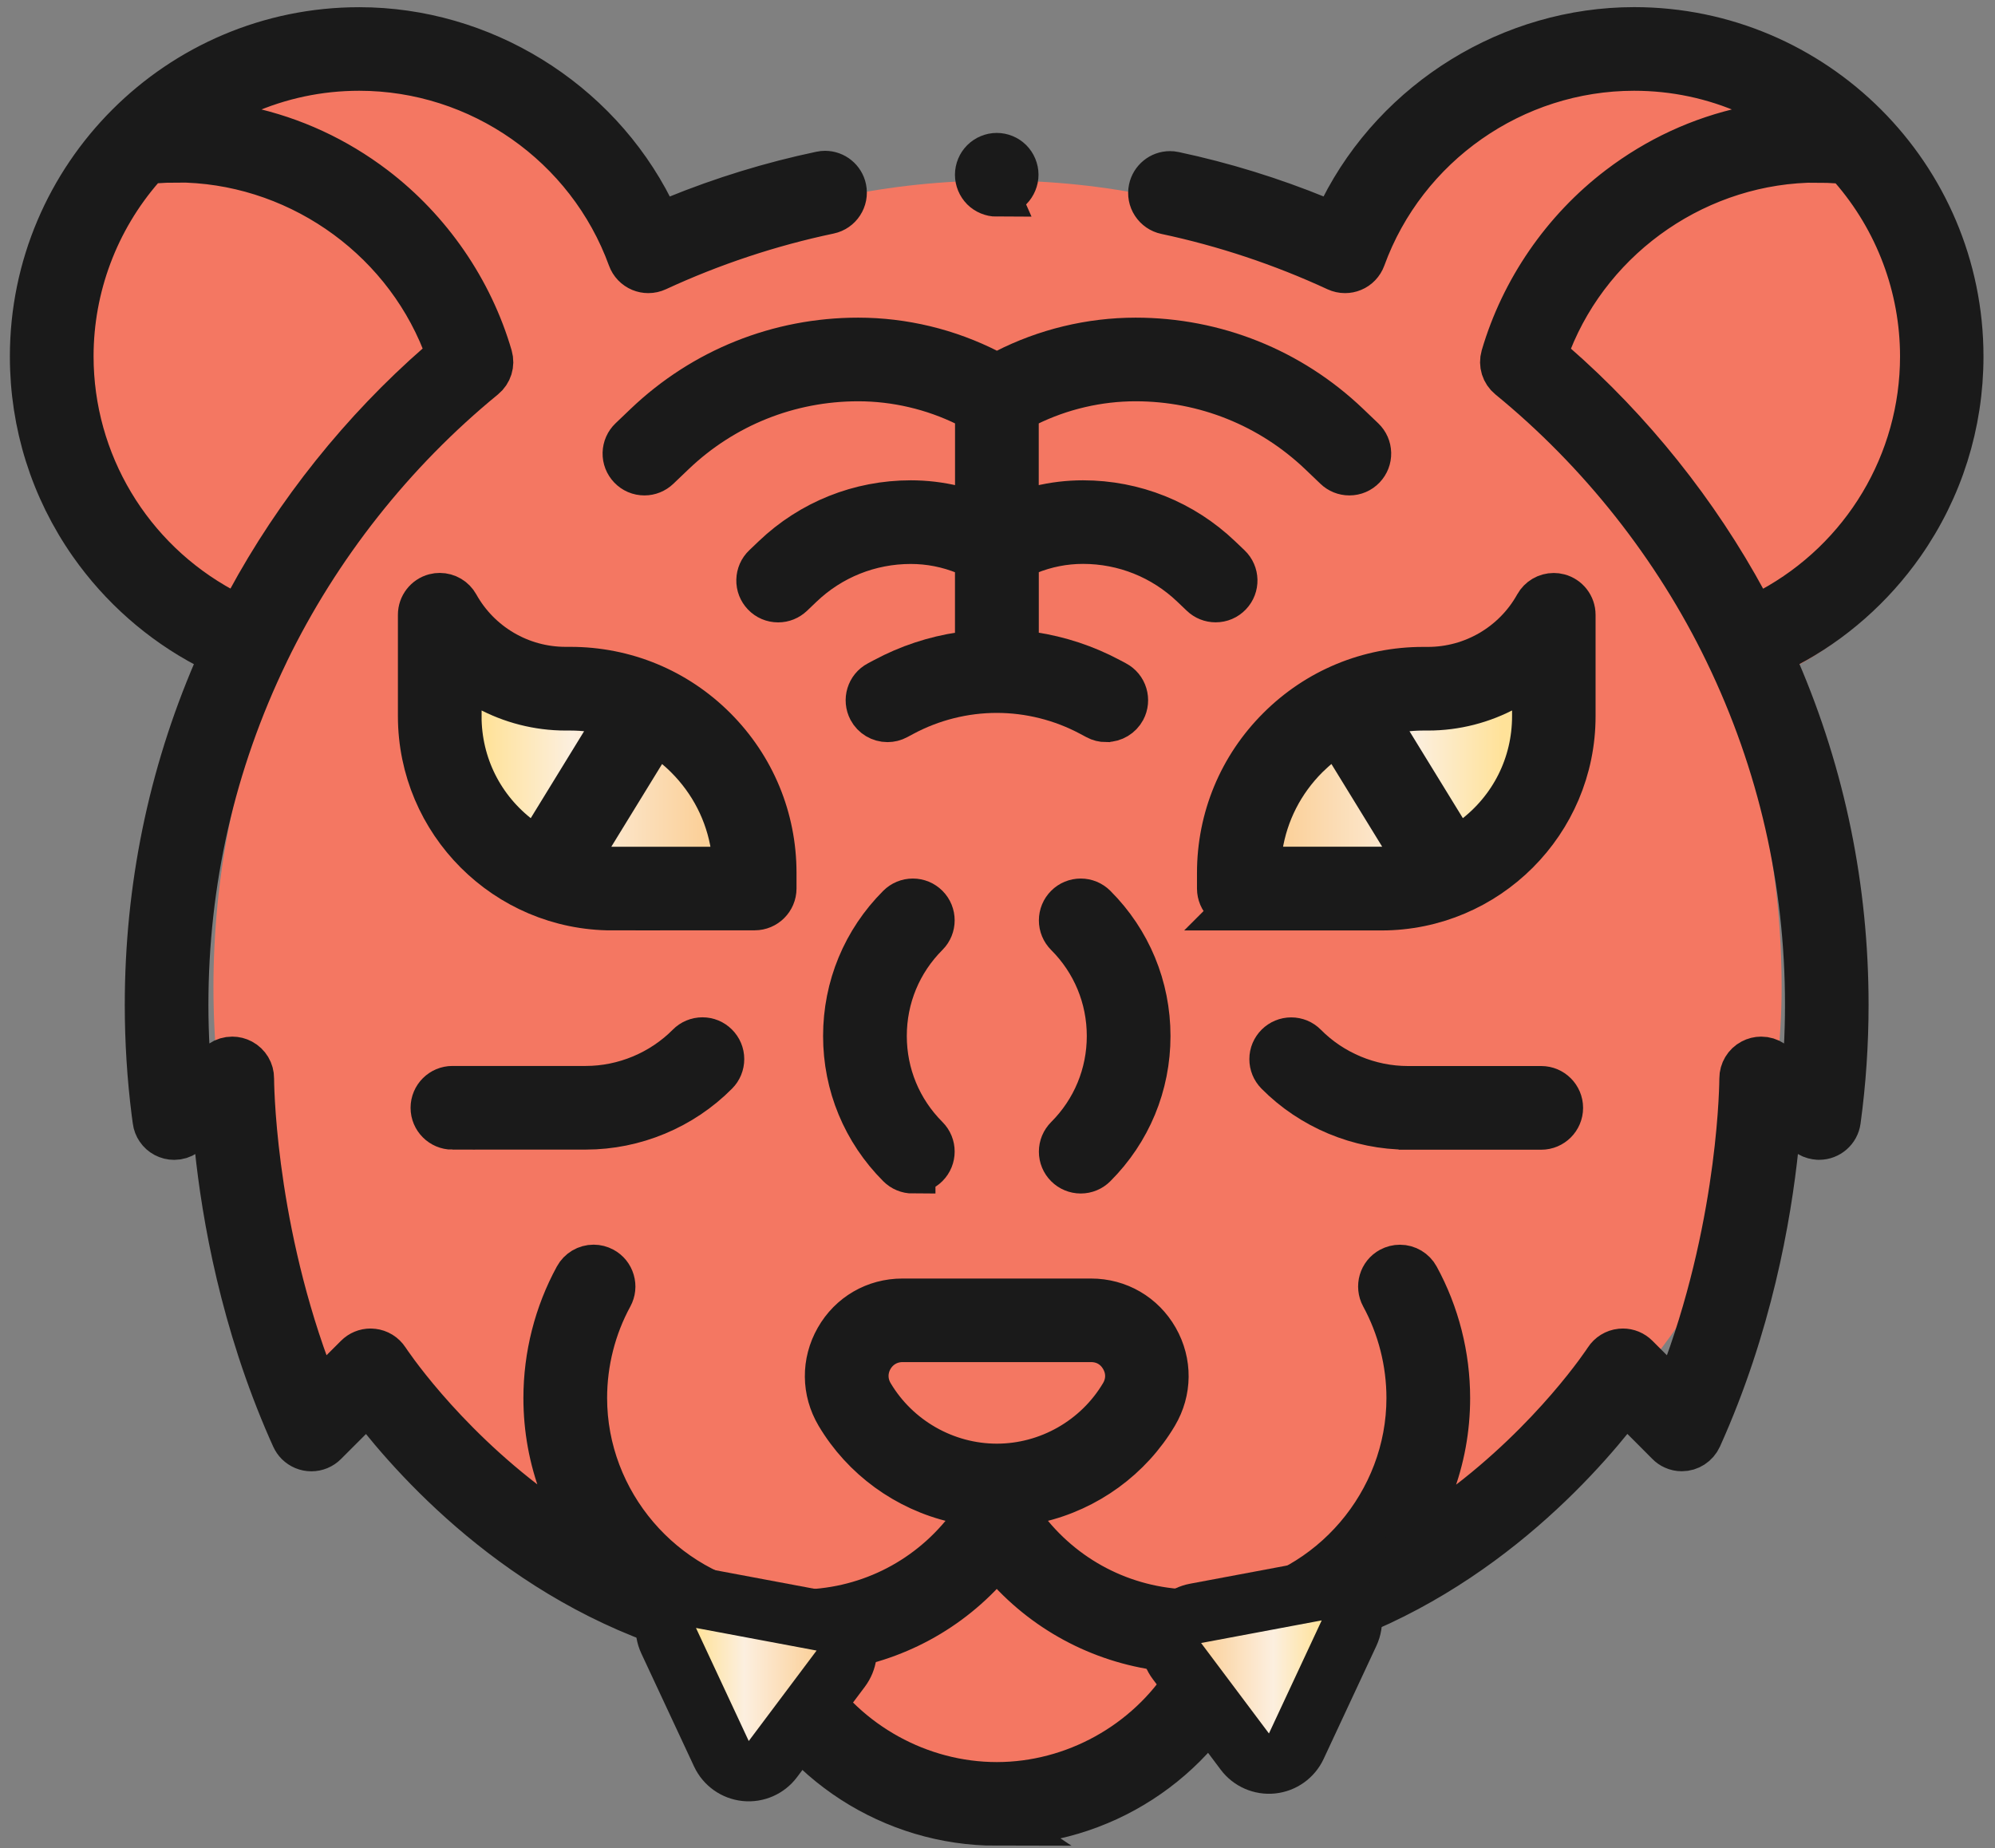 <svg width="136" height="126" viewBox="0 0 136 126" fill="none" xmlns="http://www.w3.org/2000/svg">
<rect x="0" y="0" width="136" height="126" fill="#808080" stroke="none"/>
<path d="M121.454 67.3C121.454 97.672 92.158 109.959 68.002 122.294C37.679 107.389 14.551 97.672 14.551 67.3C14.551 36.928 38.482 12.307 68.002 12.307C97.523 12.307 121.454 36.928 121.454 67.3Z" fill="#F47762"/>
<circle cx="111.173" cy="24.642" r="23.642" fill="#F47762"/>
<circle cx="24.829" cy="24.642" r="23.642" fill="#F47762"/>
<path d="M91.643 49.312L87.531 59.077L98.838 57.021L102.436 49.312H91.643Z" fill="url(#paint0_linear_156_1739)" stroke="url(#paint1_linear_156_1739)" stroke-width="3.084" stroke-linecap="round" stroke-linejoin="round"/>
<path d="M43.845 48.284L47.957 58.049L36.65 55.993L33.052 48.284H43.845Z" fill="url(#paint2_linear_156_1739)" stroke="url(#paint3_linear_156_1739)" stroke-width="3.084" stroke-linecap="round" stroke-linejoin="round"/>
<path d="M73.674 79.827C73.324 79.827 72.994 79.689 72.747 79.442C72.501 79.196 72.363 78.866 72.363 78.516C72.363 78.165 72.501 77.839 72.747 77.589C74.606 75.73 75.629 73.258 75.629 70.632C75.629 68.006 74.606 65.534 72.747 63.676C72.501 63.429 72.363 63.099 72.363 62.749C72.363 62.398 72.501 62.068 72.747 61.822C72.994 61.575 73.324 61.438 73.674 61.438C74.025 61.438 74.351 61.575 74.601 61.822C76.956 64.177 78.251 67.304 78.251 70.632C78.251 73.96 76.956 77.088 74.601 79.442C74.355 79.689 74.025 79.827 73.674 79.827Z" fill="#1A1A1A" stroke="#1A1A1A" stroke-width="3.084"/>
<path d="M62.229 79.827C61.878 79.827 61.548 79.689 61.302 79.442C58.951 77.088 57.652 73.96 57.652 70.632C57.652 67.304 58.947 64.177 61.302 61.822C61.548 61.575 61.878 61.438 62.229 61.438C62.58 61.438 62.909 61.575 63.156 61.822C63.665 62.331 63.665 63.162 63.156 63.672C61.298 65.53 60.275 68.001 60.275 70.628C60.275 73.254 61.298 75.726 63.156 77.584C63.665 78.094 63.665 78.925 63.156 79.434C62.909 79.68 62.58 79.818 62.229 79.818V79.827Z" fill="#1A1A1A" stroke="#1A1A1A" stroke-width="3.084"/>
<path d="M75.404 49.053C75.186 49.053 74.982 49.003 74.79 48.899L74.351 48.665C72.389 47.617 70.176 47.061 67.95 47.061C65.725 47.061 63.512 47.617 61.553 48.665L61.115 48.899C60.923 49.003 60.714 49.053 60.501 49.053C60.017 49.053 59.57 48.786 59.344 48.36C59.006 47.721 59.244 46.928 59.883 46.59L60.322 46.356C61.946 45.487 63.695 44.907 65.533 44.631L66.643 44.464V37.975L65.829 37.641C64.627 37.153 63.37 36.907 62.088 36.907C59.286 36.907 56.622 37.971 54.597 39.909L53.95 40.527C53.703 40.761 53.386 40.89 53.048 40.89C52.685 40.89 52.35 40.748 52.1 40.485C51.858 40.23 51.728 39.9 51.737 39.55C51.745 39.199 51.887 38.873 52.142 38.631L52.789 38.013C55.307 35.608 58.61 34.288 62.088 34.288C63.077 34.288 64.067 34.405 65.032 34.639L66.647 35.028V27.904L65.917 27.545C63.62 26.413 61.056 25.816 58.501 25.816C53.774 25.816 49.29 27.612 45.874 30.877L44.834 31.871C44.588 32.105 44.267 32.234 43.933 32.234C43.569 32.234 43.235 32.092 42.985 31.829C42.743 31.574 42.613 31.244 42.621 30.894C42.63 30.543 42.772 30.217 43.026 29.975L44.066 28.981C47.975 25.253 53.098 23.198 58.501 23.198C61.566 23.198 64.631 23.937 67.362 25.336L67.959 25.641L68.556 25.336C71.287 23.937 74.351 23.198 77.416 23.198C82.819 23.198 87.947 25.253 91.851 28.981L92.891 29.975C93.145 30.217 93.287 30.543 93.296 30.894C93.304 31.244 93.175 31.574 92.933 31.829C92.682 32.092 92.348 32.234 91.985 32.234C91.647 32.234 91.325 32.105 91.083 31.871L90.043 30.877C86.623 27.616 82.139 25.816 77.416 25.816C74.861 25.816 72.297 26.413 70.001 27.545L69.27 27.904V35.028L70.886 34.639C71.85 34.405 72.84 34.288 73.829 34.288C77.308 34.288 80.611 35.612 83.128 38.013L83.776 38.631C84.298 39.128 84.318 39.959 83.817 40.481C83.567 40.744 83.233 40.886 82.87 40.886C82.531 40.886 82.21 40.756 81.968 40.523L81.32 39.905C79.291 37.967 76.631 36.902 73.829 36.902C72.548 36.902 71.287 37.149 70.088 37.637L69.274 37.971V44.46L70.385 44.627C72.218 44.907 73.972 45.487 75.596 46.352L76.034 46.585C76.343 46.748 76.569 47.024 76.669 47.358C76.769 47.692 76.736 48.047 76.573 48.356C76.343 48.782 75.9 49.049 75.416 49.049L75.404 49.053Z" fill="#1A1A1A" stroke="#1A1A1A" stroke-width="3.084"/>
<path d="M84.452 61.889C83.729 61.889 83.141 61.3 83.141 60.578V59.517C83.141 55.81 84.585 52.323 87.208 49.705C89.826 47.087 93.308 45.646 97.012 45.646H97.342C100.427 45.646 103.275 43.972 104.774 41.279C105.004 40.865 105.442 40.606 105.918 40.606C106.027 40.606 106.139 40.619 106.248 40.648C106.824 40.799 107.229 41.32 107.229 41.917V48.832C107.229 56.035 101.371 61.893 94.168 61.893H84.448L84.452 61.889ZM90.005 50.715C89.667 50.987 89.35 51.271 89.062 51.555C87.362 53.254 86.268 55.396 85.897 57.755L85.659 59.267H94.168C94.348 59.267 94.523 59.263 94.698 59.254L96.903 59.142L91.162 49.788L90.005 50.715ZM97.016 48.264C96.527 48.264 96.026 48.298 95.525 48.365L93.525 48.628L99.3 58.035L100.452 57.167C103.1 55.171 104.62 52.131 104.62 48.828V45.847L102.682 46.903C101.054 47.793 99.212 48.264 97.358 48.264H97.024H97.016Z" fill="#1A1A1A" stroke="#1A1A1A" stroke-width="3.084"/>
<path d="M41.729 61.889C34.526 61.889 28.668 56.03 28.668 48.827V41.913C28.668 41.316 29.073 40.794 29.649 40.643C29.758 40.614 29.866 40.602 29.979 40.602C30.455 40.602 30.893 40.861 31.123 41.274C32.622 43.967 35.466 45.642 38.551 45.642H38.873C42.589 45.642 46.072 47.082 48.69 49.7C51.312 52.322 52.757 55.805 52.757 59.513V60.573C52.757 61.296 52.168 61.884 51.446 61.884H41.725L41.729 61.889ZM38.994 59.145L41.199 59.258C41.374 59.266 41.55 59.27 41.729 59.27H50.239L50.001 57.759C49.633 55.4 48.539 53.258 46.836 51.558C46.548 51.27 46.23 50.986 45.892 50.719L44.735 49.792L38.994 59.145ZM31.286 48.827C31.286 52.13 32.806 55.17 35.453 57.166L36.606 58.034L42.38 48.627L40.38 48.364C39.875 48.297 39.374 48.264 38.89 48.264H38.56C36.697 48.264 34.856 47.792 33.228 46.903L31.29 45.846V48.827H31.286Z" fill="#1A1A1A" stroke="#1A1A1A" stroke-width="3.084"/>
<path d="M67.95 124.292C60.864 124.292 54.401 120.117 51.486 113.657L50.814 112.167L50.15 112.037C37.999 109.64 29.799 101.339 25.986 96.6L25.072 95.464L22.153 98.383C21.907 98.629 21.577 98.767 21.226 98.767C20.875 98.767 20.55 98.629 20.299 98.383C20.191 98.275 20.099 98.141 20.032 97.995L19.811 97.502C16.566 90.115 15.297 82.925 14.804 78.148L14.579 75.965L12.612 77.305C12.391 77.455 12.14 77.534 11.877 77.534C11.443 77.534 11.038 77.322 10.796 76.963C10.683 76.796 10.608 76.608 10.583 76.403L10.512 75.881C10.203 73.451 10.048 70.975 10.048 68.515C10.048 60.578 11.618 52.899 14.716 45.696L15.197 44.581L14.123 44.017C11 42.377 8.274 39.971 6.232 37.061C3.605 33.311 2.215 28.898 2.215 24.305C2.215 12.024 12.207 2.033 24.491 2.033C32.817 2.033 40.626 6.838 44.384 14.284L44.931 15.361L46.05 14.901C49.257 13.59 52.597 12.563 55.975 11.853C56.067 11.832 56.159 11.824 56.246 11.824C56.86 11.824 57.399 12.262 57.524 12.864C57.674 13.569 57.219 14.267 56.514 14.413C52.468 15.265 48.509 16.58 44.747 18.321C44.572 18.401 44.388 18.442 44.196 18.442C44.02 18.442 43.853 18.409 43.691 18.342C43.352 18.2 43.089 17.925 42.964 17.582C40.15 9.845 32.725 4.646 24.487 4.646C21.731 4.646 19.059 5.214 16.541 6.329L12.883 7.953L16.796 8.805C19.961 9.494 22.888 10.851 25.494 12.83C29.268 15.707 32.078 19.783 33.398 24.317C33.544 24.823 33.377 25.365 32.968 25.699C26.767 30.773 21.652 37.249 18.17 44.431L18.145 44.489C14.508 52.014 12.666 60.097 12.666 68.511C12.666 69.526 12.695 70.578 12.754 71.635L12.883 73.952L15.096 72.44C15.314 72.29 15.568 72.215 15.835 72.215C16.048 72.215 16.261 72.269 16.449 72.369C16.879 72.599 17.147 73.042 17.142 73.53C17.142 73.626 17.163 82.963 20.934 93.268L21.64 95.193L24.337 92.5C24.583 92.253 24.913 92.116 25.26 92.116C25.306 92.116 25.352 92.116 25.397 92.124C25.794 92.166 26.145 92.383 26.362 92.717C26.4 92.771 29.907 98.137 36.325 102.905L39.916 105.573L38.333 101.389C37.594 99.444 37.223 97.398 37.223 95.314C37.223 92.441 37.945 89.594 39.315 87.084C39.544 86.662 39.987 86.399 40.467 86.399C40.684 86.399 40.897 86.454 41.089 86.558C41.398 86.725 41.62 87.001 41.72 87.339C41.82 87.673 41.782 88.028 41.615 88.337C40.455 90.462 39.845 92.876 39.845 95.314C39.845 102.425 45.139 108.626 52.158 109.732L52.325 109.757C53.019 109.862 53.737 109.912 54.443 109.912C58.94 109.912 63.115 107.887 65.896 104.358L67.174 102.734L65.161 102.27C61.804 101.498 58.881 99.368 57.132 96.421C56.184 94.821 56.167 92.901 57.086 91.285C58.004 89.669 59.662 88.708 61.52 88.708H74.376C76.235 88.708 77.892 89.673 78.811 91.285C79.73 92.901 79.713 94.821 78.765 96.421C77.02 99.364 74.093 101.498 70.736 102.27L68.723 102.734L70.001 104.358C72.781 107.887 76.953 109.912 81.454 109.912C82.16 109.912 82.874 109.857 83.584 109.757L83.73 109.736C90.761 108.626 96.056 102.429 96.056 95.314C96.056 92.876 95.442 90.462 94.285 88.337C93.939 87.702 94.173 86.904 94.807 86.562C95.004 86.458 95.213 86.403 95.434 86.403C95.914 86.403 96.357 86.666 96.586 87.088C97.956 89.598 98.678 92.441 98.678 95.318C98.678 97.414 98.302 99.464 97.555 101.419L95.96 105.602L99.555 102.934C105.973 98.17 109.497 92.771 109.53 92.717C109.748 92.383 110.098 92.166 110.491 92.124C110.541 92.12 110.587 92.116 110.633 92.116C110.979 92.116 111.309 92.253 111.556 92.5L114.253 95.197L114.959 93.272C118.729 82.967 118.75 73.626 118.75 73.53C118.75 73.042 119.017 72.595 119.447 72.369C119.635 72.269 119.848 72.215 120.061 72.215C120.324 72.215 120.579 72.294 120.796 72.44L123.009 73.952L123.139 71.635C123.197 70.578 123.226 69.526 123.226 68.511C123.226 60.093 121.381 52.01 117.748 44.489L117.714 44.418C114.24 37.249 109.121 30.768 102.921 25.699C102.511 25.365 102.344 24.823 102.49 24.317C103.814 19.787 106.62 15.707 110.395 12.83C113 10.847 115.923 9.494 119.092 8.805L123.005 7.953L119.343 6.329C116.825 5.21 114.153 4.646 111.397 4.646C103.163 4.646 95.734 9.845 92.92 17.582C92.795 17.925 92.532 18.204 92.194 18.342C92.035 18.409 91.864 18.442 91.692 18.442C91.5 18.442 91.317 18.401 91.141 18.321C87.417 16.597 83.496 15.29 79.487 14.438C79.145 14.367 78.853 14.162 78.661 13.87C78.469 13.578 78.406 13.227 78.477 12.885C78.606 12.283 79.141 11.845 79.755 11.845C79.847 11.845 79.938 11.853 80.03 11.874C83.371 12.584 86.669 13.603 89.839 14.897L90.958 15.357L91.505 14.279C95.263 6.838 103.071 2.028 111.401 2.028C123.681 2.028 133.673 12.02 133.673 24.301C133.673 28.894 132.283 33.307 129.657 37.057C127.619 39.967 124.888 42.377 121.765 44.013L120.692 44.577L121.172 45.692C124.27 52.895 125.84 60.574 125.84 68.511C125.84 71.15 125.661 73.806 125.306 76.399C125.218 77.046 124.663 77.53 124.011 77.53C123.953 77.53 123.89 77.53 123.832 77.518C123.598 77.484 123.385 77.397 123.197 77.246L122.124 76.399L121.113 77.789L121.072 78.144C120.566 83.025 119.251 90.433 115.844 97.99C115.631 98.458 115.163 98.763 114.65 98.763C114.466 98.763 114.286 98.725 114.115 98.646C113.973 98.583 113.844 98.492 113.731 98.375L112.75 97.389L110.816 95.456L109.902 96.592C106.094 101.327 97.889 109.632 85.738 112.029L85.074 112.158L84.402 113.649C81.487 120.108 75.028 124.284 67.938 124.284L67.95 124.292ZM66.994 107.097C64.092 110.204 60.146 112.108 55.887 112.459L53.737 112.638L54.889 114.463C57.695 118.91 62.702 121.674 67.95 121.674C73.199 121.674 78.206 118.91 81.011 114.463L82.164 112.638L80.013 112.459C75.754 112.108 71.809 110.204 68.907 107.097L67.95 106.074L66.994 107.097ZM61.52 91.322C60.614 91.322 59.808 91.794 59.361 92.579C58.914 93.364 58.923 94.299 59.386 95.08C61.173 98.091 64.456 99.966 67.955 99.966C71.454 99.966 74.736 98.095 76.523 95.08C76.99 94.291 76.999 93.376 76.544 92.579C76.088 91.781 75.303 91.322 74.385 91.322H61.528H61.52ZM123.886 10.905C115.886 10.905 108.537 15.908 105.597 23.353L105.259 24.213L105.956 24.823C111.167 29.366 115.66 34.986 118.95 41.074L119.573 42.226L120.725 41.604C127.105 38.151 131.068 31.524 131.068 24.301C131.068 19.57 129.352 14.989 126.233 11.411L125.878 11.006L125.339 10.968C124.838 10.931 124.354 10.914 123.89 10.914L123.886 10.905ZM12.015 10.905C11.551 10.905 11.063 10.922 10.566 10.96L10.027 10.997L9.672 11.402C6.553 14.981 4.837 19.561 4.837 24.292C4.837 31.512 8.8 38.143 15.18 41.596L16.332 42.218L16.954 41.065C20.241 34.977 24.738 29.357 29.949 24.814L30.646 24.205L30.308 23.344C27.368 15.899 20.015 10.897 12.019 10.897L12.015 10.905Z" fill="#1A1A1A" stroke="#1A1A1A" stroke-width="3.084"/>
<path d="M95.968 76.838C92.657 76.838 89.421 75.489 87.091 73.134C86.844 72.883 86.711 72.558 86.711 72.207C86.711 71.856 86.853 71.531 87.099 71.284C87.346 71.042 87.671 70.904 88.022 70.904C88.373 70.904 88.707 71.042 88.953 71.293C90.795 73.155 93.354 74.22 95.972 74.22H105.067C105.789 74.22 106.378 74.808 106.378 75.531C106.378 76.253 105.789 76.842 105.067 76.842H95.972L95.968 76.838Z" fill="#1A1A1A" stroke="#1A1A1A" stroke-width="3.084"/>
<path d="M30.842 76.837C30.12 76.837 29.531 76.248 29.531 75.526C29.531 74.804 30.12 74.215 30.842 74.215H39.937C42.555 74.215 45.114 73.146 46.956 71.288C47.202 71.037 47.536 70.899 47.887 70.899C48.238 70.899 48.559 71.033 48.806 71.279C49.056 71.526 49.194 71.856 49.194 72.202C49.194 72.553 49.06 72.883 48.814 73.129C46.484 75.484 43.248 76.833 39.937 76.833H30.842V76.837Z" fill="#1A1A1A" stroke="#1A1A1A" stroke-width="3.084"/>
<path d="M67.952 13.227C67.614 13.227 67.267 13.085 67.025 12.843C66.783 12.596 66.641 12.258 66.641 11.916C66.641 11.573 66.783 11.231 67.021 10.993C67.267 10.746 67.605 10.604 67.948 10.604C68.29 10.604 68.628 10.742 68.87 10.985C69.112 11.227 69.254 11.573 69.254 11.912C69.254 12.25 69.112 12.592 68.87 12.838C68.632 13.076 68.286 13.218 67.948 13.218L67.952 13.227Z" fill="#1A1A1A" stroke="#1A1A1A" stroke-width="3.084"/>
<path d="M81.5 109.994C80.802 110.125 80.221 110.607 79.963 111.269C79.705 111.931 79.808 112.68 80.234 113.248L84.86 119.416C85.293 119.993 85.998 120.301 86.717 120.227C87.435 120.152 88.062 119.706 88.368 119.051L91.965 111.342C92.291 110.644 92.199 109.822 91.727 109.213C91.254 108.604 90.481 108.31 89.723 108.452L81.5 109.994Z" fill="url(#paint4_linear_156_1739)" stroke="#1A1A1A" stroke-width="4.112" stroke-linejoin="round"/>
<path d="M56.047 110.509C56.745 110.639 57.326 111.122 57.584 111.784C57.842 112.446 57.739 113.194 57.313 113.763L52.687 119.93C52.254 120.508 51.549 120.816 50.83 120.742C50.111 120.667 49.485 120.221 49.179 119.566L45.582 111.857C45.256 111.158 45.348 110.336 45.82 109.727C46.293 109.118 47.066 108.825 47.824 108.967L56.047 110.509Z" fill="url(#paint5_linear_156_1739)" stroke="#1A1A1A" stroke-width="4.112" stroke-linejoin="round"/>
<defs>
<linearGradient id="paint0_linear_156_1739" x1="87.531" y1="54.194" x2="102.436" y2="54.194" gradientUnits="userSpaceOnUse">
<stop stop-color="#FBD099"/>
<stop offset="0.599" stop-color="#FCEFDF"/>
<stop offset="1" stop-color="#FFE299"/>
</linearGradient>
<linearGradient id="paint1_linear_156_1739" x1="87.531" y1="54.194" x2="102.436" y2="54.194" gradientUnits="userSpaceOnUse">
<stop stop-color="#FBD099"/>
<stop offset="0.599" stop-color="#FCEFDF"/>
<stop offset="1" stop-color="#FFE299"/>
</linearGradient>
<linearGradient id="paint2_linear_156_1739" x1="47.957" y1="53.167" x2="33.052" y2="53.167" gradientUnits="userSpaceOnUse">
<stop stop-color="#FBD099"/>
<stop offset="0.599" stop-color="#FCEFDF"/>
<stop offset="1" stop-color="#FFE299"/>
</linearGradient>
<linearGradient id="paint3_linear_156_1739" x1="47.957" y1="53.167" x2="33.052" y2="53.167" gradientUnits="userSpaceOnUse">
<stop stop-color="#FBD099"/>
<stop offset="0.599" stop-color="#FCEFDF"/>
<stop offset="1" stop-color="#FFE299"/>
</linearGradient>
<linearGradient id="paint4_linear_156_1739" x1="81.879" y1="114.327" x2="90.102" y2="114.327" gradientUnits="userSpaceOnUse">
<stop stop-color="#FBD099"/>
<stop offset="0.599" stop-color="#FCEFDF"/>
<stop offset="1" stop-color="#FFE299"/>
</linearGradient>
<linearGradient id="paint5_linear_156_1739" x1="55.668" y1="114.842" x2="47.445" y2="114.842" gradientUnits="userSpaceOnUse">
<stop stop-color="#FBD099"/>
<stop offset="0.599" stop-color="#FCEFDF"/>
<stop offset="1" stop-color="#FFE299"/>
</linearGradient>
</defs>
</svg>
